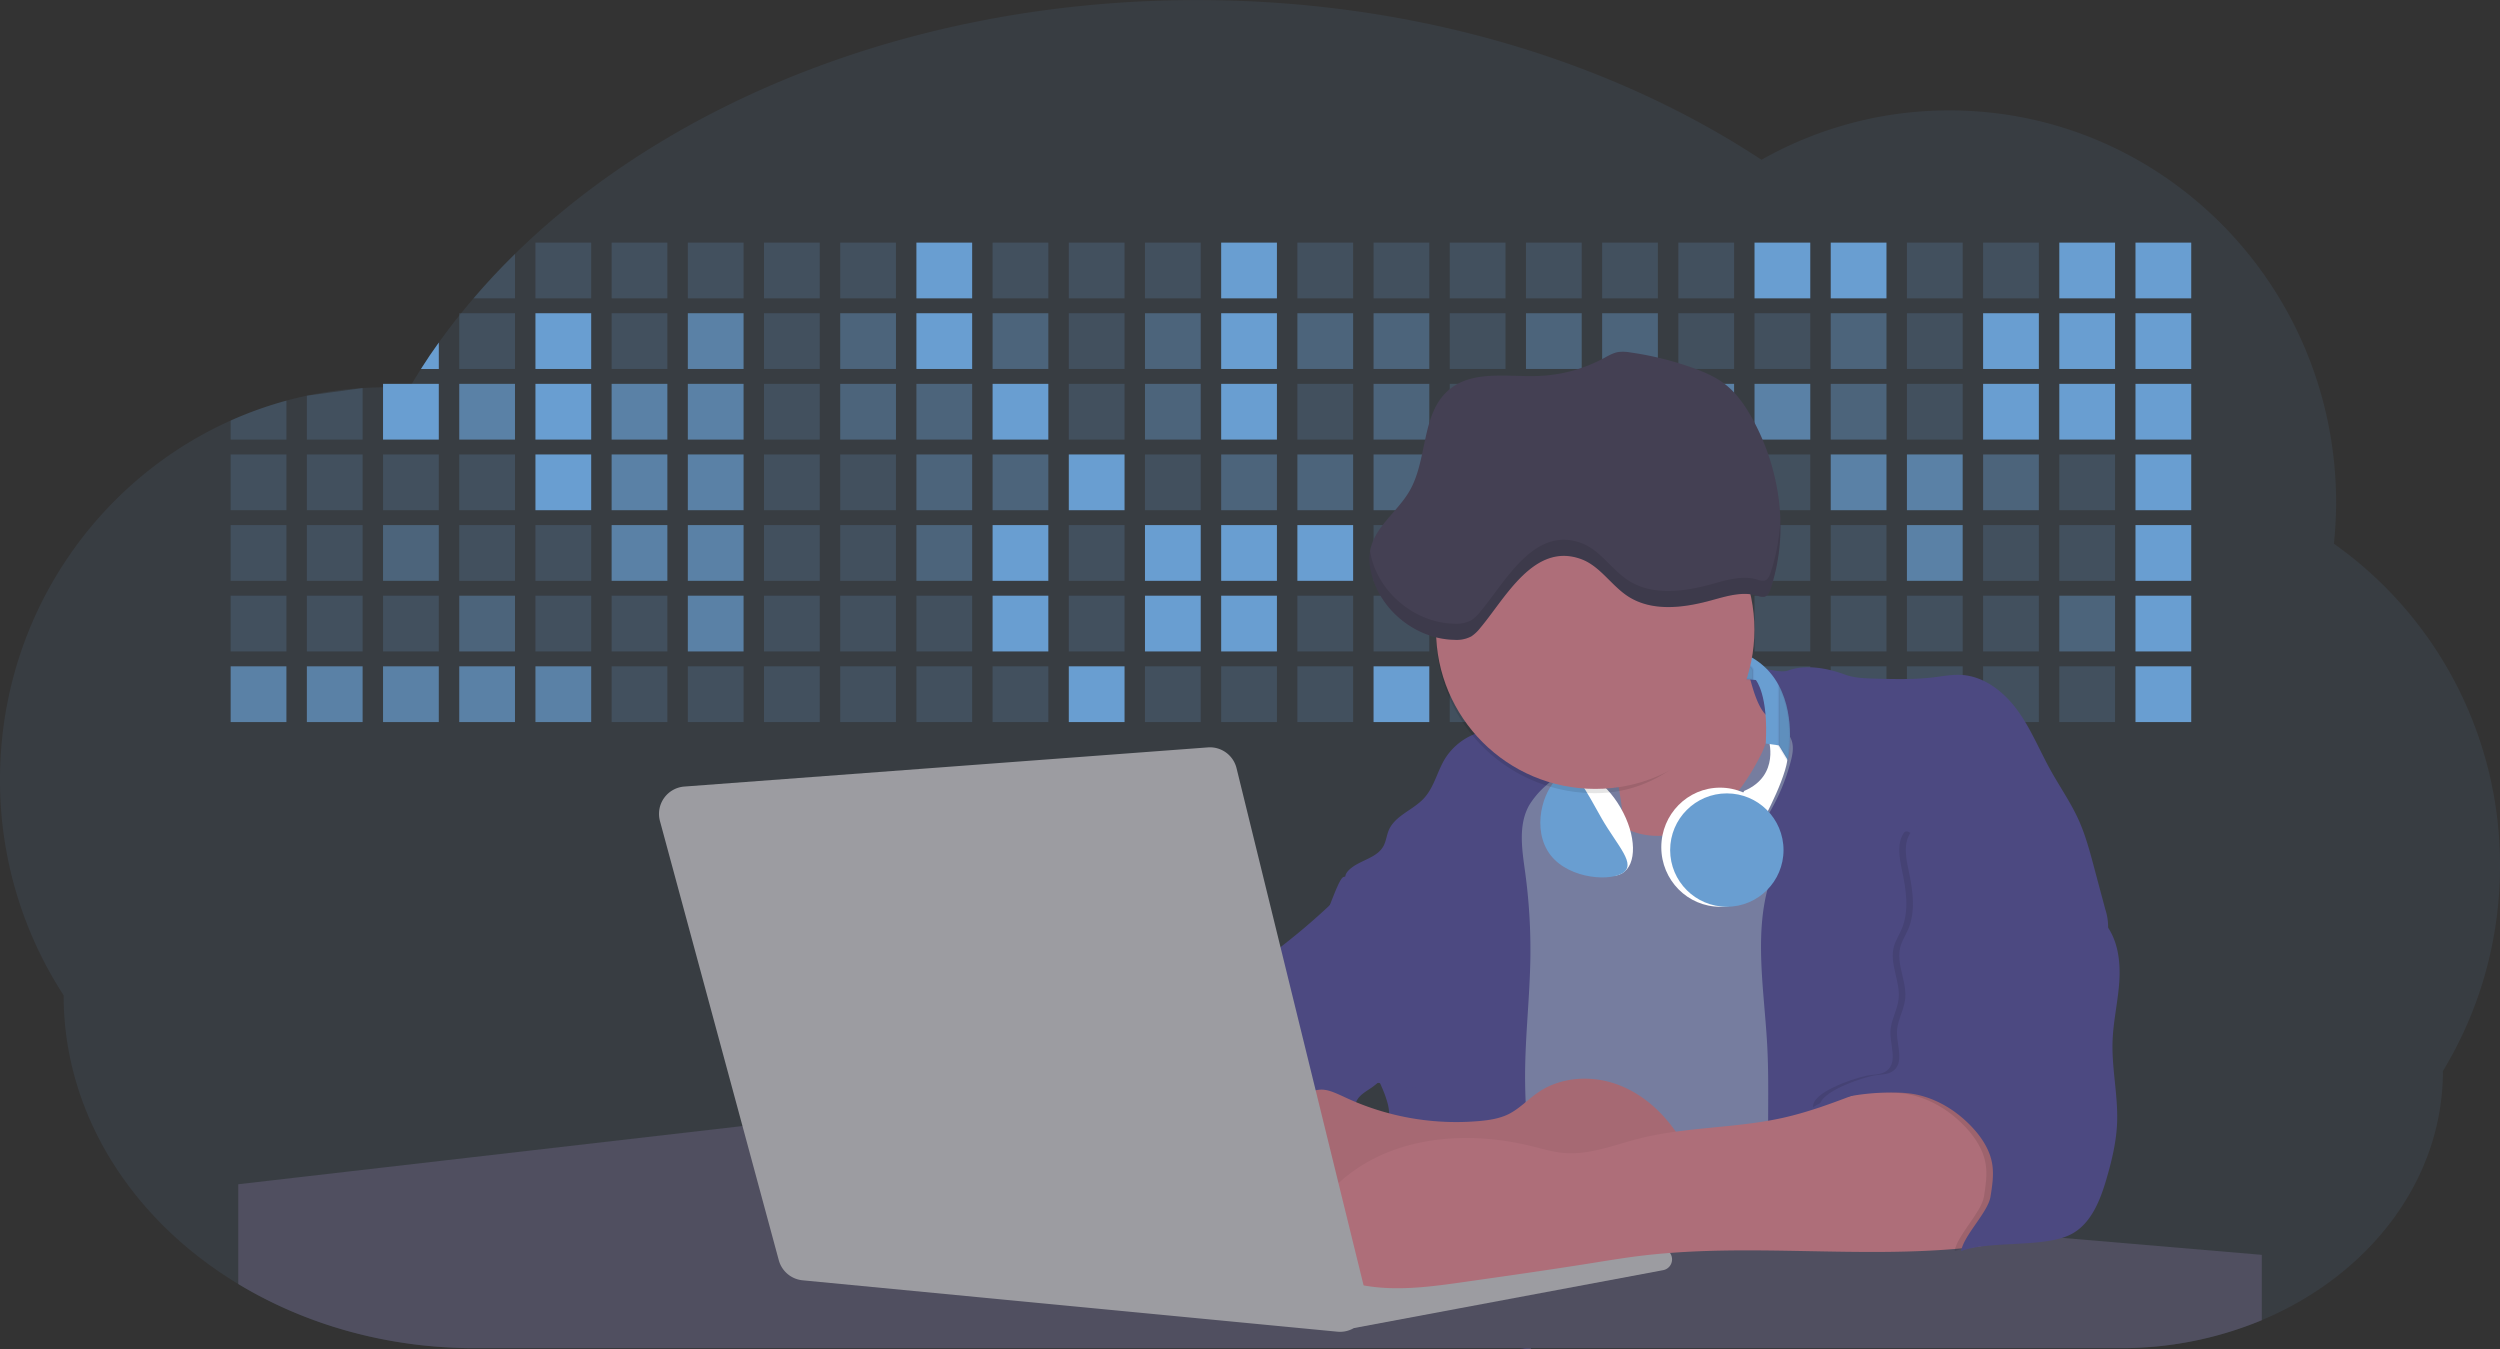 <svg id="aa7bae02-e79e-4d6b-a496-aba15f39787c" data-name="Layer 1" xmlns="http://www.w3.org/2000/svg" width="1144" height="617.32" viewBox="0 0 1144 617.32"><rect x="0" y="0" width="1144" height="617.32" fill="#333333" stroke="none"/><title>developer activity</title><path d="M1172,537.57a181.92,181.92,0,0,1-6.85,49.6,180.06,180.06,0,0,1-19.27,44.28c0,50.1-33.82,93.4-82.91,114a167.3,167.3,0,0,1-64.73,12.8H245.17c-40.25,0-77.55-10.86-108.14-29.36A185.76,185.76,0,0,1,112.2,711c-34-29.22-55.08-69.6-55.08-114.2A180.5,180.5,0,0,1,28,498.08c0-73.36,43.39-136.44,105.55-164.29a174.52,174.52,0,0,1,25.51-9.12q4.63-1.26,9.36-2.26a175.39,175.39,0,0,1,25.51-3.5q4.65-.29,9.35-.33H205c3.46,0,6.89.12,10.3.32l1.12-1.9q2.06-3.44,4.22-6.81,3.9-6.14,8.18-12.1,4.48-6.29,9.35-12.38l.83-1q2.76-3.44,5.64-6.8,9-10.49,19-20.35c72.11-70.68,185.08-116.18,312.08-116.18,98.82,0,189.15,27.55,258.34,73.07A174.18,174.18,0,0,1,920,191.86c97.74,0,177,80.37,177,179.51a184.9,184.9,0,0,1-1,18.78A180,180,0,0,1,1172,537.57Z" transform="translate(-28 -141.34)" fill="#699ed1" opacity="0.1"/><path d="M263.66,257.52v20.35h-19Q253.59,267.39,263.66,257.52Z" transform="translate(-28 -141.34)" fill="#699ed1" opacity="0.2"/><rect x="245.02" y="111.02" width="25.51" height="25.51" fill="#699ed1" opacity="0.2"/><rect x="279.88" y="111.02" width="25.51" height="25.51" fill="#699ed1" opacity="0.2"/><rect x="314.75" y="111.02" width="25.51" height="25.51" fill="#699ed1" opacity="0.2"/><rect x="349.61" y="111.02" width="25.51" height="25.51" fill="#699ed1" opacity="0.2"/><rect x="384.48" y="111.02" width="25.51" height="25.51" fill="#699ed1" opacity="0.2"/><rect x="419.35" y="111.02" width="25.51" height="25.51" fill="#699ed1"/><rect x="454.21" y="111.02" width="25.51" height="25.51" fill="#699ed1" opacity="0.2"/><rect x="489.08" y="111.02" width="25.51" height="25.51" fill="#699ed1" opacity="0.2"/><rect x="523.94" y="111.02" width="25.51" height="25.51" fill="#699ed1" opacity="0.2"/><rect x="558.81" y="111.02" width="25.51" height="25.51" fill="#699ed1"/><rect x="593.68" y="111.02" width="25.51" height="25.51" fill="#699ed1" opacity="0.2"/><rect x="628.54" y="111.02" width="25.51" height="25.51" fill="#699ed1" opacity="0.2"/><rect x="663.41" y="111.02" width="25.51" height="25.51" fill="#699ed1" opacity="0.2"/><rect x="698.28" y="111.02" width="25.51" height="25.51" fill="#699ed1" opacity="0.2"/><rect x="733.14" y="111.02" width="25.51" height="25.51" fill="#699ed1" opacity="0.2"/><rect x="768.01" y="111.02" width="25.51" height="25.51" fill="#699ed1" opacity="0.2"/><rect x="802.87" y="111.02" width="25.51" height="25.51" fill="#699ed1"/><rect x="837.74" y="111.02" width="25.51" height="25.51" fill="#699ed1"/><rect x="872.61" y="111.02" width="25.51" height="25.51" fill="#699ed1" opacity="0.2"/><rect x="907.47" y="111.02" width="25.51" height="25.51" fill="#699ed1" opacity="0.2"/><rect x="942.34" y="111.02" width="25.51" height="25.51" fill="#699ed1"/><rect x="977.2" y="111.02" width="25.51" height="25.51" fill="#699ed1"/><path d="M228.8,298.08v12.1h-8.18Q224.52,304,228.8,298.08Z" transform="translate(-28 -141.34)" fill="#699ed1"/><rect x="210.15" y="143.33" width="25.51" height="25.51" fill="#699ed1" opacity="0.2"/><rect x="245.02" y="143.33" width="25.51" height="25.51" fill="#699ed1"/><rect x="279.88" y="143.33" width="25.51" height="25.51" fill="#699ed1" opacity="0.2"/><rect x="314.75" y="143.33" width="25.51" height="25.51" fill="#699ed1" opacity="0.7"/><rect x="349.61" y="143.33" width="25.51" height="25.51" fill="#699ed1" opacity="0.2"/><rect x="384.48" y="143.33" width="25.51" height="25.51" fill="#699ed1" opacity="0.4"/><rect x="419.35" y="143.33" width="25.51" height="25.51" fill="#699ed1"/><rect x="454.21" y="143.33" width="25.51" height="25.51" fill="#699ed1" opacity="0.4"/><rect x="489.08" y="143.33" width="25.51" height="25.51" fill="#699ed1" opacity="0.2"/><rect x="523.94" y="143.33" width="25.51" height="25.51" fill="#699ed1" opacity="0.4"/><rect x="558.81" y="143.33" width="25.51" height="25.51" fill="#699ed1"/><rect x="593.68" y="143.33" width="25.51" height="25.51" fill="#699ed1" opacity="0.4"/><rect x="628.54" y="143.33" width="25.51" height="25.51" fill="#699ed1" opacity="0.4"/><rect x="663.41" y="143.33" width="25.51" height="25.51" fill="#699ed1" opacity="0.2"/><rect x="698.28" y="143.33" width="25.51" height="25.51" fill="#699ed1" opacity="0.4"/><rect x="733.14" y="143.33" width="25.51" height="25.51" fill="#699ed1" opacity="0.4"/><rect x="768.01" y="143.33" width="25.51" height="25.51" fill="#699ed1" opacity="0.2"/><rect x="802.87" y="143.33" width="25.51" height="25.51" fill="#699ed1" opacity="0.2"/><rect x="837.74" y="143.33" width="25.51" height="25.51" fill="#699ed1" opacity="0.4"/><rect x="872.61" y="143.33" width="25.51" height="25.51" fill="#699ed1" opacity="0.2"/><rect x="907.47" y="143.33" width="25.51" height="25.51" fill="#699ed1"/><rect x="942.34" y="143.33" width="25.51" height="25.51" fill="#699ed1"/><rect x="977.2" y="143.33" width="25.51" height="25.51" fill="#699ed1"/><path d="M159.06,324.67V342.5H133.55v-8.71A174.52,174.52,0,0,1,159.06,324.67Z" transform="translate(-28 -141.34)" fill="#699ed1" opacity="0.2"/><polygon points="165.93 177.57 165.93 201.16 140.42 201.16 140.42 181.07 165.93 177.57" fill="#699ed1" opacity="0.2"/><rect x="175.28" y="175.65" width="25.51" height="25.51" fill="#699ed1"/><rect x="210.15" y="175.65" width="25.51" height="25.51" fill="#699ed1" opacity="0.7"/><rect x="245.02" y="175.65" width="25.51" height="25.51" fill="#699ed1"/><rect x="279.88" y="175.65" width="25.51" height="25.51" fill="#699ed1" opacity="0.7"/><rect x="314.75" y="175.65" width="25.51" height="25.51" fill="#699ed1" opacity="0.7"/><rect x="349.61" y="175.65" width="25.51" height="25.51" fill="#699ed1" opacity="0.2"/><rect x="384.48" y="175.65" width="25.51" height="25.51" fill="#699ed1" opacity="0.4"/><rect x="419.35" y="175.65" width="25.51" height="25.51" fill="#699ed1" opacity="0.4"/><rect x="454.21" y="175.65" width="25.51" height="25.51" fill="#699ed1"/><rect x="489.08" y="175.65" width="25.51" height="25.51" fill="#699ed1" opacity="0.2"/><rect x="523.94" y="175.65" width="25.51" height="25.51" fill="#699ed1" opacity="0.4"/><rect x="558.81" y="175.65" width="25.51" height="25.51" fill="#699ed1"/><rect x="593.68" y="175.65" width="25.51" height="25.51" fill="#699ed1" opacity="0.2"/><rect x="628.54" y="175.65" width="25.51" height="25.51" fill="#699ed1" opacity="0.4"/><rect x="663.41" y="175.65" width="25.51" height="25.51" fill="#699ed1" opacity="0.2"/><rect x="698.28" y="175.65" width="25.51" height="25.51" fill="#699ed1"/><rect x="733.14" y="175.65" width="25.51" height="25.51" fill="#699ed1" opacity="0.2"/><rect x="768.01" y="175.65" width="25.51" height="25.51" fill="#699ed1" opacity="0.7"/><rect x="802.87" y="175.65" width="25.51" height="25.51" fill="#699ed1" opacity="0.7"/><rect x="837.74" y="175.65" width="25.51" height="25.51" fill="#699ed1" opacity="0.4"/><rect x="872.61" y="175.65" width="25.51" height="25.51" fill="#699ed1" opacity="0.2"/><rect x="907.47" y="175.65" width="25.51" height="25.51" fill="#699ed1"/><rect x="942.34" y="175.65" width="25.51" height="25.51" fill="#699ed1"/><rect x="977.2" y="175.65" width="25.51" height="25.51" fill="#699ed1"/><rect x="105.55" y="207.96" width="25.51" height="25.51" fill="#699ed1" opacity="0.2"/><rect x="140.42" y="207.96" width="25.51" height="25.51" fill="#699ed1" opacity="0.2"/><rect x="175.28" y="207.96" width="25.51" height="25.51" fill="#699ed1" opacity="0.2"/><rect x="210.15" y="207.96" width="25.51" height="25.51" fill="#699ed1" opacity="0.2"/><rect x="245.02" y="207.96" width="25.51" height="25.51" fill="#699ed1"/><rect x="279.88" y="207.96" width="25.51" height="25.51" fill="#699ed1" opacity="0.7"/><rect x="314.75" y="207.96" width="25.51" height="25.51" fill="#699ed1" opacity="0.7"/><rect x="349.61" y="207.96" width="25.51" height="25.51" fill="#699ed1" opacity="0.2"/><rect x="384.48" y="207.96" width="25.51" height="25.51" fill="#699ed1" opacity="0.2"/><rect x="419.35" y="207.96" width="25.51" height="25.51" fill="#699ed1" opacity="0.4"/><rect x="454.21" y="207.96" width="25.51" height="25.51" fill="#699ed1" opacity="0.4"/><rect x="489.08" y="207.96" width="25.51" height="25.51" fill="#699ed1"/><rect x="523.94" y="207.96" width="25.51" height="25.51" fill="#699ed1" opacity="0.2"/><rect x="558.81" y="207.96" width="25.51" height="25.51" fill="#699ed1" opacity="0.4"/><rect x="593.68" y="207.96" width="25.51" height="25.51" fill="#699ed1" opacity="0.4"/><rect x="628.54" y="207.96" width="25.51" height="25.51" fill="#699ed1" opacity="0.4"/><rect x="663.41" y="207.96" width="25.51" height="25.51" fill="#699ed1" opacity="0.4"/><rect x="698.28" y="207.96" width="25.51" height="25.51" fill="#699ed1" opacity="0.2"/><rect x="733.14" y="207.96" width="25.51" height="25.51" fill="#699ed1" opacity="0.2"/><rect x="768.01" y="207.96" width="25.51" height="25.51" fill="#699ed1" opacity="0.2"/><rect x="802.87" y="207.96" width="25.51" height="25.51" fill="#699ed1" opacity="0.2"/><rect x="837.74" y="207.96" width="25.51" height="25.51" fill="#699ed1" opacity="0.7"/><rect x="872.61" y="207.96" width="25.51" height="25.51" fill="#699ed1" opacity="0.7"/><rect x="907.47" y="207.96" width="25.51" height="25.51" fill="#699ed1" opacity="0.4"/><rect x="942.34" y="207.96" width="25.51" height="25.51" fill="#699ed1" opacity="0.2"/><rect x="977.2" y="207.96" width="25.51" height="25.51" fill="#699ed1"/><rect x="105.55" y="240.28" width="25.51" height="25.51" fill="#699ed1" opacity="0.2"/><rect x="140.42" y="240.28" width="25.51" height="25.51" fill="#699ed1" opacity="0.2"/><rect x="175.28" y="240.28" width="25.51" height="25.51" fill="#699ed1" opacity="0.4"/><rect x="210.15" y="240.28" width="25.51" height="25.51" fill="#699ed1" opacity="0.2"/><rect x="245.02" y="240.28" width="25.51" height="25.51" fill="#699ed1" opacity="0.2"/><rect x="279.88" y="240.28" width="25.51" height="25.51" fill="#699ed1" opacity="0.7"/><rect x="314.75" y="240.28" width="25.51" height="25.51" fill="#699ed1" opacity="0.7"/><rect x="349.61" y="240.28" width="25.51" height="25.51" fill="#699ed1" opacity="0.2"/><rect x="384.48" y="240.28" width="25.51" height="25.51" fill="#699ed1" opacity="0.2"/><rect x="419.35" y="240.28" width="25.51" height="25.51" fill="#699ed1" opacity="0.4"/><rect x="454.21" y="240.28" width="25.51" height="25.51" fill="#699ed1"/><rect x="489.08" y="240.28" width="25.51" height="25.51" fill="#699ed1" opacity="0.2"/><rect x="523.94" y="240.28" width="25.51" height="25.51" fill="#699ed1"/><rect x="558.81" y="240.28" width="25.51" height="25.51" fill="#699ed1"/><rect x="593.68" y="240.28" width="25.51" height="25.51" fill="#699ed1"/><rect x="628.54" y="240.28" width="25.51" height="25.51" fill="#699ed1" opacity="0.2"/><rect x="663.41" y="240.28" width="25.51" height="25.51" fill="#699ed1"/><rect x="698.28" y="240.28" width="25.51" height="25.51" fill="#699ed1" opacity="0.2"/><rect x="733.14" y="240.28" width="25.51" height="25.51" fill="#699ed1" opacity="0.2"/><rect x="768.01" y="240.28" width="25.51" height="25.51" fill="#699ed1" opacity="0.2"/><rect x="802.87" y="240.28" width="25.51" height="25.51" fill="#699ed1" opacity="0.2"/><rect x="837.74" y="240.28" width="25.51" height="25.51" fill="#699ed1" opacity="0.2"/><rect x="872.61" y="240.28" width="25.51" height="25.51" fill="#699ed1" opacity="0.7"/><rect x="907.47" y="240.28" width="25.51" height="25.51" fill="#699ed1" opacity="0.2"/><rect x="942.34" y="240.28" width="25.51" height="25.51" fill="#699ed1" opacity="0.2"/><rect x="977.2" y="240.28" width="25.51" height="25.51" fill="#699ed1"/><rect x="105.55" y="272.59" width="25.51" height="25.51" fill="#699ed1" opacity="0.2"/><rect x="140.42" y="272.59" width="25.51" height="25.51" fill="#699ed1" opacity="0.2"/><rect x="175.28" y="272.59" width="25.51" height="25.51" fill="#699ed1" opacity="0.2"/><rect x="210.15" y="272.59" width="25.51" height="25.51" fill="#699ed1" opacity="0.4"/><rect x="245.02" y="272.59" width="25.51" height="25.51" fill="#699ed1" opacity="0.2"/><rect x="279.88" y="272.59" width="25.51" height="25.51" fill="#699ed1" opacity="0.2"/><rect x="314.75" y="272.59" width="25.51" height="25.51" fill="#699ed1" opacity="0.7"/><rect x="349.61" y="272.59" width="25.51" height="25.51" fill="#699ed1" opacity="0.2"/><rect x="384.48" y="272.59" width="25.51" height="25.51" fill="#699ed1" opacity="0.2"/><rect x="419.35" y="272.59" width="25.51" height="25.51" fill="#699ed1" opacity="0.2"/><rect x="454.21" y="272.59" width="25.51" height="25.51" fill="#699ed1"/><rect x="489.08" y="272.59" width="25.51" height="25.51" fill="#699ed1" opacity="0.2"/><rect x="523.94" y="272.59" width="25.51" height="25.51" fill="#699ed1"/><rect x="558.81" y="272.59" width="25.51" height="25.51" fill="#699ed1"/><rect x="593.68" y="272.59" width="25.51" height="25.51" fill="#699ed1" opacity="0.2"/><rect x="628.54" y="272.59" width="25.51" height="25.51" fill="#699ed1" opacity="0.2"/><rect x="663.41" y="272.59" width="25.51" height="25.51" fill="#699ed1" opacity="0.2"/><rect x="698.28" y="272.59" width="25.51" height="25.51" fill="#699ed1" opacity="0.2"/><rect x="733.14" y="272.59" width="25.51" height="25.51" fill="#699ed1" opacity="0.2"/><rect x="768.01" y="272.59" width="25.51" height="25.51" fill="#699ed1" opacity="0.2"/><rect x="802.87" y="272.59" width="25.51" height="25.51" fill="#699ed1" opacity="0.2"/><rect x="837.74" y="272.59" width="25.51" height="25.51" fill="#699ed1" opacity="0.2"/><rect x="872.61" y="272.59" width="25.51" height="25.51" fill="#699ed1" opacity="0.2"/><rect x="907.47" y="272.59" width="25.51" height="25.51" fill="#699ed1" opacity="0.2"/><rect x="942.34" y="272.59" width="25.51" height="25.51" fill="#699ed1" opacity="0.4"/><rect x="977.2" y="272.59" width="25.51" height="25.51" fill="#699ed1"/><rect x="105.55" y="304.91" width="25.51" height="25.51" fill="#699ed1" opacity="0.7"/><rect x="140.42" y="304.91" width="25.51" height="25.51" fill="#699ed1" opacity="0.7"/><rect x="175.28" y="304.91" width="25.51" height="25.51" fill="#699ed1" opacity="0.7"/><rect x="210.15" y="304.91" width="25.51" height="25.51" fill="#699ed1" opacity="0.7"/><rect x="245.02" y="304.91" width="25.51" height="25.51" fill="#699ed1" opacity="0.7"/><rect x="279.88" y="304.91" width="25.51" height="25.51" fill="#699ed1" opacity="0.2"/><rect x="314.75" y="304.91" width="25.51" height="25.51" fill="#699ed1" opacity="0.2"/><rect x="349.61" y="304.91" width="25.51" height="25.51" fill="#699ed1" opacity="0.2"/><rect x="384.48" y="304.91" width="25.51" height="25.51" fill="#699ed1" opacity="0.2"/><rect x="419.35" y="304.91" width="25.51" height="25.51" fill="#699ed1" opacity="0.2"/><rect x="454.21" y="304.91" width="25.51" height="25.51" fill="#699ed1" opacity="0.2"/><rect x="489.08" y="304.91" width="25.51" height="25.51" fill="#699ed1"/><rect x="523.94" y="304.91" width="25.51" height="25.51" fill="#699ed1" opacity="0.2"/><rect x="558.81" y="304.91" width="25.51" height="25.51" fill="#699ed1" opacity="0.2"/><rect x="593.68" y="304.91" width="25.51" height="25.51" fill="#699ed1" opacity="0.2"/><rect x="628.54" y="304.91" width="25.51" height="25.51" fill="#699ed1"/><rect x="663.41" y="304.91" width="25.51" height="25.51" fill="#699ed1" opacity="0.2"/><rect x="698.28" y="304.91" width="25.51" height="25.51" fill="#699ed1" opacity="0.2"/><rect x="733.14" y="304.91" width="25.51" height="25.51" fill="#699ed1" opacity="0.2"/><rect x="768.01" y="304.91" width="25.51" height="25.51" fill="#699ed1" opacity="0.2"/><rect x="802.87" y="304.91" width="25.51" height="25.51" fill="#699ed1" opacity="0.2"/><rect x="837.74" y="304.91" width="25.51" height="25.51" fill="#699ed1" opacity="0.2"/><rect x="872.61" y="304.91" width="25.51" height="25.51" fill="#699ed1" opacity="0.2"/><rect x="907.47" y="304.91" width="25.51" height="25.51" fill="#699ed1" opacity="0.2"/><rect x="942.34" y="304.91" width="25.51" height="25.51" fill="#699ed1" opacity="0.2"/><rect x="977.2" y="304.91" width="25.51" height="25.51" fill="#699ed1"/><circle cx="734.52" cy="363.89" r="34.87" fill="#767d9f"/><path d="M760.71,460.87q5.22,22.78,8.86,45.9c.73,4.58,1.38,9.41-.28,13.74-1.39,3.61-4.22,6.43-6.44,9.59s-3.9,7.21-2.55,10.83,5.29,5.6,9.05,6.62c10.76,2.9,22.23.79,32.94-2.35a53.29,53.29,0,0,0,13.81-5.72c4.54-2.88,8.26-6.88,11.68-11,15.61-18.93,25.83-41.65,35.45-64.23a39.12,39.12,0,0,1-33.11-13.34c-3.94-4.63-6.83-11.08-4.61-16.74-6.51,3.57-14.24,3.81-21.25,6.25a75.49,75.49,0,0,0-12.5,6.15q-7.18,4.15-14.28,8.46C772.07,458.29,767,461.19,760.71,460.87Z" transform="translate(-28 -141.34)" fill="#ae6e79"/><path d="M833.64,487.05c-6.11,11.89-14.06,23.32-25.41,30.4s-26.63,9-38,2c-5.6-3.42-9.84-8.62-14.73-13s-11-8.13-17.57-7.56c-7.24.63-12.91,6.28-17.76,11.69-7.36,8.22-14.47,16.79-19.68,26.52-10,18.7-12.37,40.56-11.93,61.76s3.51,42.29,3.58,63.49c.1,26.08-4.32,51.95-8.79,77.64,41.1-5.06,82.25,6,123.44,10.19,26.36,2.71,52.92,2.65,79.42,2.58,4.66,0,9.62-.12,13.5-2.7a18.2,18.2,0,0,0,5.59-6.64c3.66-6.75,5.13-14.45,6.15-22.06,2.59-19.22,2.67-38.68,2.74-58.08.18-47,.35-94.17-5.62-140.8-1.47-11.47-3.35-23-7.75-33.73s-11.58-20.6-21.62-26.35c-6.45-3.7-21.4-10.14-29-6.41C841.67,460.15,837.73,479.09,833.64,487.05Z" transform="translate(-28 -141.34)" fill="#767d9f"/><path d="M836.68,619.77c-1.55-29-7.86-59.95,5.57-85.69,3.3-6.32-8.54-14.21-4.88-20.33a92.08,92.08,0,0,0,10.06-23.93c.76-2.89,1.37-5.95.65-8.85-1.33-5.29-6.56-8.44-11-11.66-4.9-3.56-7.42-14.41-9-20.28s12.57,1.2,18.26-.89c7.9-2.89,17.94-1.07,25.82,1.86,4.4,1.62,9.18,1.76,13.87,1.88,9.11.24,18.25.47,27.29-.65,4.06-.51,8.13-1.28,12.21-1.05,10.41.59,19.46,7.71,25.62,16.13s10.08,18.23,15.13,27.35c4.21,7.6,9.23,14.78,12.82,22.69,3.18,7,5.19,14.52,7.18,22l5.13,19.19a25.58,25.58,0,0,1,1.26,8.51c-.26,3.07-1.62,5.93-3,8.66A164.12,164.12,0,0,1,971,603.2c-10.79,13.23-23.89,25.16-30.3,41-2.5,6.17-3.89,12.73-5.16,19.27a707.94,707.94,0,0,0-10.9,79.15,174.2,174.2,0,0,0-36.52-12.21,177.61,177.61,0,0,0-19-3c-5.59-.58-12.8.52-18.12-1-8.9-2.53-9.88-17.58-11.23-25.46-2.16-12.55-2.59-25.32-2.67-38C837,648.53,837.45,634.14,836.68,619.77Z" transform="translate(-28 -141.34)" fill="#4c4981"/><path d="M641.23,565.54c4.21,24,8.85,48.07,18,70.62-.23.22-.46.42-.69.62-.81.69-1.65,1.34-2.53,2-2.05,1.44-4.3,2.66-6,4.54a8,8,0,0,0-1.5,2.45,5.48,5.48,0,0,0,0,4.47c-4.77,2.11-10.31,1.46-15.66,1.26-4.61-.17-9.08,0-12.78,2.53-5.14,3.54-6.69,10.34-7.52,16.52q-.46,3.38-.79,6.77-.32,3.15-.52,6.32a188.61,188.61,0,0,0-.19,21q.08,1.92.21,3.84c-16.34-.39-31.23-8.91-45.32-17.19-3.22-1.89-6.54-3.88-8.63-7A15.8,15.8,0,0,1,555,674c0-.51.09-1,.16-1.52a41.58,41.58,0,0,1,2.29-8.68,107.2,107.2,0,0,1,19.19-32.65c3.58-4.18,7.61-8.27,9.28-13.52.73-2.29,1-4.72,1.74-7,3.32-9.88,15.3-14.55,19.4-24.14,1-2.29,1.46-4.8,2.7-7a17.63,17.63,0,0,1,4.25-4.75c.73-.61,1.49-1.2,2.24-1.79q10.54-8.26,20.31-17.45,1.82-1.71,3.6-3.46A59.48,59.48,0,0,0,641.23,565.54Z" transform="translate(-28 -141.34)" fill="#4c4981"/><path d="M742,494.56c-1.44,1.52-3,2.95-4.53,4.37l-.41.37-1.62,1.5a39,39,0,0,0-7.55,8.79l-.17.28c-5.1,9.13-3.21,20.37-1.79,30.74a261.55,261.55,0,0,1,2.37,39c-.26,18-2.38,35.88-2.42,53.86,0,4.08.09,8.15.27,12.23.29,6.63.79,13.25,1.39,19.87.65,7.26,1.43,14.51,2.16,21.76.58,5.61,1.13,11.21,1.59,16.81.23,2.9.45,5.79.63,8.69.21,3.4.38,6.81.48,10.21h0c.07,2.16.11,4.31.11,6.47,0,1.23,0,2.45,0,3.67q0,3.51-.19,7-.2,4.49-.61,9c-.31,3.27-.86,6.84-3.16,9.14-.14.14-.29.27-.44.4l-3.24-.4a332.72,332.72,0,0,0-67.3-1.2c.49-3.38.94-6.75,1.38-10.14.2-1.6.4-3.21.59-4.82q.33-2.76.63-5.52c.23-2,.44-4,.64-6q.78-7.73,1.37-15.47.87-11.29,1.32-22.62.22-5.41.34-10.83.17-6.72.16-13.45,0-6.54-.11-13.1c0-1.44-.06-2.88-.18-4.31a27.35,27.35,0,0,0-.53-3.83,49.87,49.87,0,0,0-3-8.48c-.22-.52-.43-1-.64-1.55-.12-.27-.23-.55-.34-.82,5.76-5.13,9.86-12,13.8-18.76,6.39-10.89,12.93-22.26,14-34.84s-5.18-26.71-17.2-30.55c-3.27-1-6.73-1.28-10.1-1.87-3.18-.56-9.81-1.83-13.49-4.11q-3,3.08-6,6.05a22.15,22.15,0,0,1,2.17-8.71l1.42.07a2.71,2.71,0,0,1-.16-1c0-1.07.74-2.28,2.32-3.62,4.71-4,12.12-4.89,15.09-10.3,1.24-2.25,1.45-4.93,2.45-7.29,2.87-6.73,11.11-9.21,16.07-14.59s6.2-13,10.21-19a28.62,28.62,0,0,1,12-10c.4-.19.81-.38,1.22-.55,8.3-3.55,18.16-4.36,26.76-4.34,3.34,0,12,.1,16.24,1.79a5.32,5.32,0,0,1,1.85,1.13C752.37,480.61,745.34,491,742,494.56Z" transform="translate(-28 -141.34)" fill="#4c4981"/><path d="M642.72,542.69a60.88,60.88,0,0,1,46.74,4.87c7.2,4,13.66,9.58,17.62,16.78,5.95,10.8,5.69,23.82,5.27,36.15-.21,6.17-.48,12.56-3.2,18.1C706,625,700.06,629.4,694,633a42.24,42.24,0,0,1-12.32,5.33c-6.72,1.46-13.7.22-20.47-1-7.36-1.36-15.26-3-20.37-8.48-3-3.18-4.64-7.31-6.26-11.35q-3.49-8.75-7-17.48c-4.05-10.11-5.42-18.52-.07-28.37,2.43-4.49,5.4-8.69,7.8-13.21C636.51,556.14,640.81,543.28,642.72,542.69Z" transform="translate(-28 -141.34)" fill="#4c4981"/><path d="M1063,715.56v29.9a167.3,167.3,0,0,1-64.73,12.8H728.58c-.14.14-.29.27-.44.4l-3.24-.4H245.17c-40.25,0-77.55-10.86-108.14-29.36V683.25l230.72-26.63.18,0L502.29,668l34.77,3,18.06,1.53,37.38,3.17,19.23,1.63,28,2.38,3.94.33,20.18,1.71L691.23,684l38.5,3.26,64.18,5.45,45.15,3.83,74.14,6.29,14.1,1.19,1.52.13,1.32.11,18.62,1.58,20.44,1.74,2.37.2Z" transform="translate(-28 -141.34)" fill="#504f60"/><polygon points="764 573.12 474.86 523.77 463.65 580.46 596.19 596.33 637 601.44 749.26 579.33 764 573.12" fill="#9c9ca1"/><path d="M642.33,739.94l144.86-27.23a5,5,0,0,1,5.94,4.93h0a5,5,0,0,1-4.09,4.93L647.57,749.06Z" transform="translate(-28 -141.34)" fill="#9c9ca1"/><path d="M705.17,654.31c4.51-.42,9.08-1.13,13.14-3.13,5-2.49,8.89-6.78,13.52-9.94,10.18-7,23.8-7.94,35.47-3.92s21.41,12.63,28.23,22.91c4.53,6.85,7.93,15.59,4.73,23.15a30.51,30.51,0,0,1-4.12,6.44l-8.34,10.9a29,29,0,0,1-5.66,6.09c-3.12,2.27-7,3.2-10.82,3.76-10.15,1.48-20.48.64-30.71,1.32-17.57,1.17-34.73,6.83-52.34,6.64-10.12-.11-20.11-2.15-30-4.19l-43.77-9c-7.62-1.56-16.23-3.84-19.82-10.75-1.61-3.11-1.91-6.71-2.1-10.21-.52-9.64,0-20.36,6.68-27.31,6.28-6.52,16.21-8.58,23.71-13.4,9.18-5.91,12.21-4,21.89.44A120,120,0,0,0,705.17,654.31Z" transform="translate(-28 -141.34)" fill="#ae6e79"/><path d="M705.17,654.31c4.51-.42,9.08-1.13,13.14-3.13,5-2.49,8.89-6.78,13.52-9.94,10.18-7,23.8-7.94,35.47-3.92s21.41,12.63,28.23,22.91c4.53,6.85,7.93,15.59,4.73,23.15a30.51,30.51,0,0,1-4.12,6.44l-8.34,10.9a29,29,0,0,1-5.66,6.09c-3.12,2.27-7,3.2-10.82,3.76-10.15,1.48-20.48.64-30.71,1.32-17.57,1.17-34.73,6.83-52.34,6.64-10.12-.11-20.11-2.15-30-4.19l-43.77-9c-7.62-1.56-16.23-3.84-19.82-10.75-1.61-3.11-1.91-6.71-2.1-10.21-.52-9.64,0-20.36,6.68-27.31,6.28-6.52,16.21-8.58,23.71-13.4,9.18-5.91,12.21-4,21.89.44A120,120,0,0,0,705.17,654.31Z" transform="translate(-28 -141.34)" opacity="0.05"/><path d="M880.94,640.6c-12.28,4.75-24.63,9.52-37.49,12.35-21.56,4.75-44.12,4-65.51,9.43-11.3,2.88-22.53,7.52-34.14,6.58-5.19-.42-10.2-2-15.25-3.2-28.37-7-60.62-4.73-83.66,13.27-7.88,6.15-14.33,13.82-20.18,22a14.7,14.7,0,0,0,5.91,21.88A86.62,86.62,0,0,0,659,730.48c13.13,1.16,26.32-.7,39.38-2.56,19.38-2.75,38.77-5.51,58.1-8.6,6.94-1.11,13.88-2.26,20.86-3.14,50.23-6.35,101.37,1.37,151.73-3.93,5.09-.54,10.27-1.24,14.9-3.41,11.72-5.5,17.52-20,15.1-32.74s-11.76-23.33-23-29.83c-9.42-5.47-19.58-7.68-30.07-10C896.26,634,890.32,637,880.94,640.6Z" transform="translate(-28 -141.34)" fill="#ae6e79"/><path d="M988.67,564.44c5.54,7.26,6.72,17,6.12,26.09s-2.76,18.08-3.08,27.21c-.44,12.52,2.58,25,2.07,37.48-.36,8.73-2.43,17.29-4.88,25.67-2.89,9.89-7.07,20.52-16.2,25.27-12.12,6.31-37.54,2.76-50.29,7.7,1.16-7.23,12.28-17.7,13.44-24.93.8-5,1.61-10.14.75-15.15-1.1-6.39-4.85-12.06-9.3-16.78-7.08-7.51-16.32-13.16-26.47-15s-35-.33-43.12,6.08c-1-6.62,17.6-13,24.14-14.43,3.26-.73,7-.32,9.61-2.39,5-3.92,1.37-11.73,1.61-18,.19-5,3.11-9.58,3.7-14.58,1-8-4.22-16.15-2.17-24,.76-2.9,2.45-5.45,3.62-8.21,3.56-8.45,2-18.09.1-27.07-1.18-5.64-2.33-12,.81-16.81,2.91-4.49,11.17,11.5,16.46,10.76,17.47-2.45,33.28-15.4,47.39-4.8,7.19,5.4,8.13,11,11,18.71C976.77,554.6,984,558.36,988.67,564.44Z" transform="translate(-28 -141.34)" opacity="0.1"/><path d="M991.67,564.44c5.54,7.26,6.72,17,6.12,26.09s-2.76,18.08-3.08,27.21c-.44,12.52,2.58,25,2.07,37.48-.36,8.73-2.43,17.29-4.88,25.67-2.89,9.89-7.07,20.52-16.2,25.27-12.12,6.31-37.54,2.76-50.29,7.7,1.16-7.23,12.28-17.7,13.44-24.93.8-5,1.61-10.14.75-15.15-1.1-6.39-4.85-12.06-9.3-16.78-7.08-7.51-16.32-13.16-26.47-15s-35-.33-43.12,6.08c-1-6.62,17.6-13,24.14-14.43,3.26-.73,7-.32,9.61-2.39,5-3.92,1.37-11.73,1.61-18,.19-5,3.11-9.58,3.7-14.58,1-8-4.22-16.15-2.17-24,.76-2.9,2.45-5.45,3.62-8.21,3.56-8.45,2-18.09.1-27.07-1.18-5.64-2.33-12,.81-16.81,2.91-4.49,8.6-6.19,13.89-6.94a68.42,68.42,0,0,1,50,12.9c7.19,5.4,8.13,11,11,18.71C979.77,554.6,987,558.36,991.67,564.44Z" transform="translate(-28 -141.34)" fill="#4c4981"/><path d="M330,517.06,384.37,718a12.55,12.55,0,0,0,10.91,9.21L640,750.72a12.54,12.54,0,0,0,13.38-15.48L593.84,492.86a12.54,12.54,0,0,0-13.12-9.51L341.13,501.27A12.54,12.54,0,0,0,330,517.06Z" transform="translate(-28 -141.34)" fill="#9c9ca1"/><ellipse cx="787.11" cy="387.68" rx="26.9" ry="27.25" fill="#fff"/><path d="M837.2,479.31s5.67,16.86-11.06,23.95L824,507l10.48,10.34S847.4,493.77,846,485.4C846,485.4,844,476.9,837.2,479.31Z" transform="translate(-28 -141.34)" fill="#fff"/><circle cx="790.2" cy="388.99" r="25.94" fill="#699ed1"/><path d="M846.13,489.23l-4.12-6.8-6-.85c1.28-22.39-4.53-29.06-4.53-29.06l-1.35-.13-5.88-.57-11.06-11.48v-3.26c15.54,1.85,24.13,9.23,28.77,17.88C850.16,470.14,846.13,489.23,846.13,489.23Z" transform="translate(-28 -141.34)" fill="#699ed1"/><path d="M830.18,448.27v4.12l-5.88-.57-11.06-11.48S830.35,444.17,830.18,448.27Z" transform="translate(-28 -141.34)" stroke="#4c4981" stroke-miterlimit="10" opacity="0.1"/><path d="M846.13,489.23l-4.12-6.8V455C850.16,470.14,846.13,489.23,846.13,489.23Z" transform="translate(-28 -141.34)" stroke="#4c4981" stroke-miterlimit="10" opacity="0.1"/><ellipse cx="757.11" cy="518.2" rx="14.43" ry="26.32" transform="translate(-185.67 306.64) rotate(-30)" fill="#fff"/><path d="M761,516c7.27,12.59,16.19,21,9.29,25s-27,2-34.27-10.6-.67-30,6.23-34S753.72,503.38,761,516Z" transform="translate(-28 -141.34)" fill="#699ed1"/><path d="M825.73,425.3c0,40.23-27.53,79-67.76,79a72.85,72.85,0,0,1,0-145.7C798.2,358.64,825.73,385.06,825.73,425.3Z" transform="translate(-28 -141.34)" opacity="0.1"/><circle cx="729.97" cy="288.15" r="72.85" fill="#ae6e79"/><path d="M751.57,397.21c8.67,3.19,13.8,12.15,21.58,17.14,11,7,25.32,5.19,37.88,1.73,7-1.91,14.32-4.24,21.21-2.12a6,6,0,0,0,3.23.46c1.5-.43,2.24-2.09,2.73-3.57,8.52-25.4,4.69-54.17-8.17-77.67-3.32-6.06-7.3-11.92-12.78-16.13-4.32-3.31-9.4-5.48-14.52-7.33a145,145,0,0,0-28.88-7.13,17.94,17.94,0,0,0-5.27-.17c-2.41.39-4.57,1.69-6.72,2.85A68.78,68.78,0,0,1,732,313.38c-14,.53-30-2.77-40.79,6.21-13,10.77-9.76,31.78-18.19,46.4-5.58,9.67-16.34,16.69-18.11,27.7a25.57,25.57,0,0,0,.63,10.07c4.12,16.94,20.52,30.06,38,30.37a14.42,14.42,0,0,0,7.76-1.59,17.55,17.55,0,0,0,4.09-3.89C716.84,415.09,729.94,389.25,751.57,397.21Z" transform="translate(-28 -141.34)" fill="#444053"/><path d="M838.2,403.48c-.49,1.48-1.23,3.14-2.73,3.57a6,6,0,0,1-3.23-.46c-6.89-2.12-14.25.21-21.2,2.12-12.57,3.46-26.92,5.31-37.88-1.73-7.79-5-12.91-14-21.59-17.14-21.63-8-34.73,17.88-46.21,31.44a17.55,17.55,0,0,1-4.09,3.89,14.42,14.42,0,0,1-7.76,1.59c-17.42-.31-33.83-13.43-38-30.37-.23-1-.43-2-.58-3,0,.09,0,.17-.05.26a25.57,25.57,0,0,0,.63,10.07c4.12,16.94,20.53,30.06,38,30.37a14.42,14.42,0,0,0,7.76-1.59,17.55,17.55,0,0,0,4.09-3.89c11.48-13.56,24.58-39.4,46.21-31.44,8.68,3.19,13.8,12.15,21.59,17.14,11,7,25.31,5.19,37.88,1.73,7-1.91,14.31-4.24,21.2-2.12a6,6,0,0,0,3.23.46c1.5-.43,2.24-2.09,2.73-3.57a90.29,90.29,0,0,0,4.48-32.26A88.8,88.8,0,0,1,838.2,403.48Z" transform="translate(-28 -141.34)" opacity="0.1"/></svg>